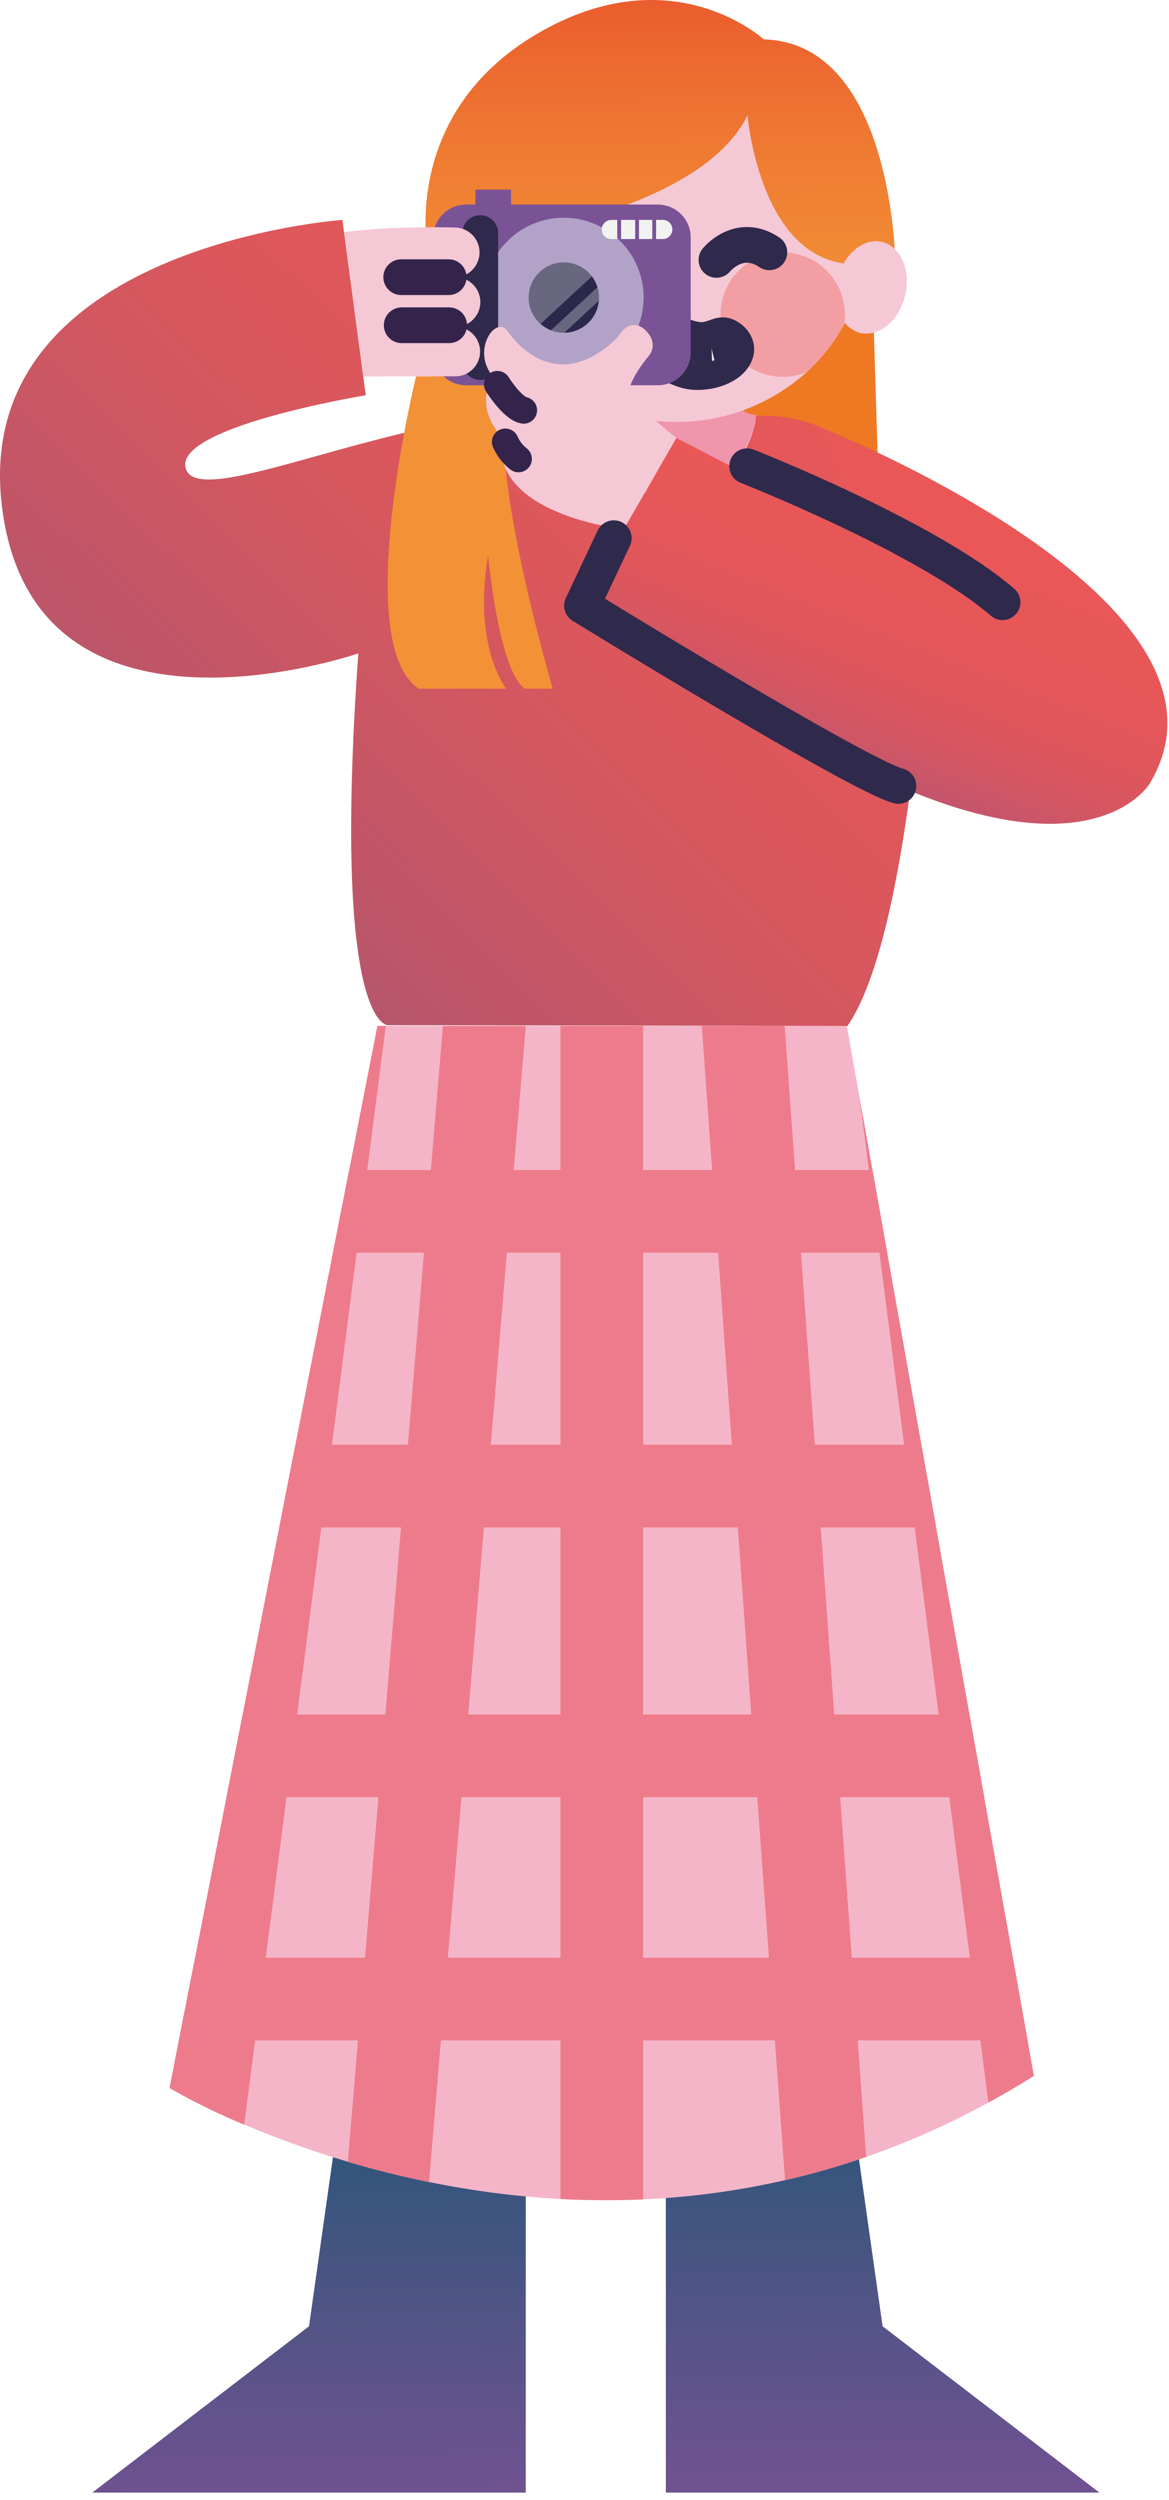 <svg width="131" height="280" viewBox="0 0 131 280" fill="none" xmlns="http://www.w3.org/2000/svg">
<path d="M58.919 240.133V279.197H10.339L34.629 260.566L37.308 241.628L58.919 240.133Z" fill="url(#paint0_linear)"/>
<path d="M74.614 240.133V279.197H123.198L98.905 260.566L96.225 241.628L74.614 240.133Z" fill="url(#paint1_linear)"/>
<path d="M97.931 37.245L98.34 50.687L81.946 47.897V43.966L94.685 33.814L97.931 37.245Z" fill="#EE7922"/>
<path d="M115.857 232.519C114.157 233.587 112.457 234.585 110.759 235.514C106.37 237.92 101.788 239.954 97.06 241.597C94.079 242.63 91.045 243.499 87.97 244.202C82.744 245.398 77.42 246.117 72.064 246.351C68.897 246.495 65.8 246.467 62.805 246.311C57.861 246.039 52.944 245.404 48.093 244.411C44.843 243.748 41.798 242.975 38.99 242.14C35.042 240.974 31.164 239.584 27.374 237.976C24.503 236.786 21.709 235.418 19.009 233.879L20.049 228.542L21.863 219.292L25.38 201.308L27.193 192.05L31.29 171.095L33.104 161.836L37.308 140.32L39.134 131.058L42.295 114.91H94.896L96.36 123.116L97.772 131.058L99.423 140.314L103.256 161.83L104.907 171.089L108.642 192.043L110.293 201.302L113.5 219.292L115.151 228.548L115.857 232.519Z" fill="#F5B5C8"/>
<path d="M72.064 114.91V246.351C68.897 246.495 65.8 246.467 62.805 246.311V114.91H72.064Z" fill="#EE7B8B"/>
<path d="M58.92 114.91L57.569 131.058L56.799 140.314L55.001 161.83L54.224 171.089L52.472 192.043L51.717 201.302L50.183 219.292L49.409 228.548L48.08 244.417C44.83 243.754 41.786 242.981 38.978 242.146L40.117 228.548L40.905 219.292L42.409 201.308L43.182 192.05L44.935 171.095L45.708 161.836L47.507 140.32L48.283 131.064L49.633 114.916L58.92 114.91Z" fill="#EE7B8B"/>
<path d="M43.234 114.91L41.154 131.058L39.96 140.314L37.198 161.83L36.007 171.089L33.303 192.043L32.11 201.302L29.78 219.292L28.59 228.548L27.362 237.982C24.491 236.792 21.697 235.424 18.996 233.885L20.037 228.548L21.863 219.292L25.38 201.308L27.193 192.05L31.29 171.095L33.104 161.836L37.308 140.32L39.134 131.058L42.295 114.91H43.234Z" fill="#EE7B8B"/>
<path d="M97.06 241.597C94.08 242.63 91.045 243.499 87.97 244.202L86.838 228.551L86.169 219.292L84.861 201.302L84.189 192.043L82.682 171.089L82.01 161.83L80.476 140.314L79.804 131.058L78.641 114.91H87.93L89.093 131.058L89.759 140.314L91.306 161.83L91.972 171.089L93.485 192.043L94.151 201.302L95.452 219.286L96.118 228.542L97.06 241.597Z" fill="#EE7B8B"/>
<path d="M115.857 232.519C114.157 233.587 112.458 234.585 110.759 235.514L109.866 228.542L108.682 219.292L106.377 201.308L105.189 192.05L102.504 171.095L101.316 161.836L98.554 140.32L97.367 131.064L96.354 123.122L97.766 131.064L99.417 140.32L103.25 161.836L104.901 171.095L108.636 192.05L110.287 201.308L113.5 219.292L115.151 228.548L115.857 232.519Z" fill="#EE7B8B"/>
<path d="M99.423 140.314H37.309L39.123 131.058H97.772L99.423 140.314Z" fill="#EE7B8B"/>
<path d="M104.907 171.089H31.291L33.104 161.83H103.256L104.907 171.089Z" fill="#EE7B8B"/>
<path d="M110.293 201.302H25.38L27.194 192.044H108.642L110.293 201.302Z" fill="#EE7B8B"/>
<path d="M115.151 228.542H20.049L21.863 219.286H113.5L115.151 228.542Z" fill="#EE7B8B"/>
<path d="M38.37 24.632L40.988 44.273C40.988 44.273 18.797 47.916 20.896 52.676C22.995 57.435 48.547 44.083 65.598 46.593C82.648 49.103 65.598 46.025 65.598 46.025L85.103 46.593C85.103 46.593 102.249 44.835 103.79 69.671C103.79 69.671 101.976 104.795 94.97 114.913L43.449 114.833C43.449 114.833 37.173 115.057 40.153 73.185C40.153 73.185 3.707 85.792 0.209 56.665C-3.29 27.538 38.37 24.632 38.37 24.632Z" fill="url(#paint2_linear)"/>
<path d="M84.726 46.75C83.999 51.779 79.905 55.634 74.973 55.634C70.041 55.634 65.951 51.779 65.22 46.75C68.289 45.636 66.755 41.901 66.755 41.901C66.755 41.901 83.732 37.604 82.636 42.514C82.004 45.353 83.029 46.314 83.999 46.624C84.176 46.677 84.358 46.714 84.542 46.734C84.603 46.743 84.665 46.746 84.726 46.75Z" fill="url(#paint3_linear)"/>
<path d="M84.726 46.473C83.999 51.503 79.905 55.358 74.973 55.358C70.041 55.358 65.951 51.503 65.22 46.473C68.289 45.356 66.755 41.621 66.755 41.621C66.755 41.621 83.732 37.325 82.636 42.235C82.004 45.074 83.029 46.035 83.999 46.344C84.176 46.398 84.358 46.435 84.542 46.455L84.726 46.473Z" fill="url(#paint4_linear)"/>
<path d="M55.54 38.098C57.595 37.529 58.635 34.808 57.863 32.019C57.092 29.231 54.8 27.431 52.745 28C50.69 28.569 49.65 31.29 50.422 34.079C51.193 36.867 53.485 38.666 55.54 38.098Z" fill="#F5C8D5"/>
<path d="M96.999 26.894C97 30.19 96.175 33.433 94.599 36.328C93.509 38.329 92.093 40.135 90.41 41.67C86.513 45.184 81.478 47.17 76.232 47.261C70.986 47.352 65.884 45.541 61.869 42.165C59.151 39.864 57.082 36.892 55.869 33.544C55.105 31.41 54.715 29.16 54.715 26.894C54.715 15.637 64.18 6.516 75.86 6.516C87.54 6.516 96.999 15.637 96.999 26.894Z" fill="#F5C8D5"/>
<path d="M69.6 35.238C69.601 36.154 69.421 37.062 69.071 37.908C68.721 38.755 68.207 39.524 67.56 40.172C66.912 40.821 66.143 41.335 65.297 41.685C64.451 42.036 63.543 42.217 62.627 42.217C62.373 42.218 62.118 42.203 61.866 42.171C59.148 39.87 57.08 36.898 55.867 33.55C56.282 31.902 57.285 30.463 58.687 29.503C60.09 28.543 61.794 28.127 63.481 28.335C65.168 28.544 66.72 29.36 67.847 30.633C68.974 31.905 69.597 33.545 69.6 35.244V35.238Z" fill="#F29EA2"/>
<path d="M94.258 24.11C94.206 24.196 94.16 24.288 94.114 24.377C94.019 24.35 93.93 24.316 93.835 24.279C93.979 24.236 94.117 24.181 94.258 24.11Z" fill="#1B242C"/>
<path d="M83.766 12.906C83.766 12.906 85.214 30.316 96.563 29.57L100.359 29.987C100.359 29.987 100.285 4.822 85.582 4.408C85.582 4.408 75.295 -5.087 60.172 3.794C45.048 12.676 47.896 27.827 47.896 27.827C47.896 27.827 77.677 25.439 83.766 12.906Z" fill="url(#paint5_linear)"/>
<path d="M101.426 33.113C102.107 30.301 100.96 27.61 98.865 27.103C96.769 26.596 94.519 28.464 93.838 31.276C93.157 34.088 94.304 36.779 96.4 37.286C98.495 37.793 100.745 35.925 101.426 33.113Z" fill="#F5C8D5"/>
<path d="M46.626 42.155C46.626 42.155 39.261 72.102 46.933 77.141H56.732C56.732 77.141 52.939 72.412 54.703 62.229C54.703 62.229 55.857 75.042 58.797 77.141H61.949C61.949 77.141 54.798 52.989 56.732 44.482C58.665 35.975 48.526 42.155 48.526 42.155" fill="#F29135"/>
<path d="M94.682 35.238C94.683 35.603 94.654 35.967 94.596 36.328C93.506 38.329 92.09 40.135 90.407 41.671C89.027 42.249 87.498 42.368 86.046 42.01C84.594 41.653 83.295 40.837 82.341 39.685C81.388 38.532 80.831 37.104 80.752 35.61C80.674 34.116 81.078 32.637 81.904 31.39C82.731 30.144 83.937 29.197 85.344 28.688C86.75 28.18 88.283 28.138 89.716 28.568C91.148 28.998 92.405 29.877 93.299 31.076C94.193 32.275 94.678 33.73 94.682 35.226V35.238Z" fill="#F29EA2"/>
<path d="M73.218 38.715C73.353 37.994 74.252 37.098 74.986 37.021C76.339 36.877 76.701 37.282 77.978 37.525C79.736 37.859 80.411 36.674 81.568 37.165C82.489 37.555 83.226 38.513 82.956 39.55C82.492 41.345 79.887 42.34 77.653 42.158C75.836 42.011 72.911 40.376 73.218 38.715Z" fill="#F2F2F1" stroke="#2F294C" stroke-width="3" stroke-miterlimit="10" stroke-linecap="round"/>
<path d="M75.446 36.99L74.504 40.906" stroke="#2F294C" stroke-width="2" stroke-miterlimit="10" stroke-linecap="round"/>
<path d="M77.146 37.319L76.636 41.956" stroke="#2F294C" stroke-width="2" stroke-miterlimit="10" stroke-linecap="round"/>
<path d="M78.693 37.583L78.847 42.146" stroke="#2F294C" stroke-width="2" stroke-miterlimit="10" stroke-linecap="round"/>
<path d="M80.319 37.175L81.338 41.407" stroke="#2F294C" stroke-width="2" stroke-miterlimit="10" stroke-linecap="round"/>
<path d="M80.285 29.113C80.285 29.113 82.814 25.979 86.221 28.262" stroke="#2F294C" stroke-width="4" stroke-miterlimit="10" stroke-linecap="round"/>
<path d="M75.756 49.036L96.931 60.023L92.021 47.897C92.021 47.897 141.123 67.271 128.848 87.75C128.848 87.75 120.562 101.934 85.948 80.078L65.027 68.167L75.75 49.033" fill="url(#paint6_linear)"/>
<path d="M73.718 22.913H52.23C50.196 22.913 48.547 24.562 48.547 26.596V39.47C48.547 41.504 50.196 43.153 52.23 43.153H73.718C75.752 43.153 77.401 41.504 77.401 39.47V26.596C77.401 24.562 75.752 22.913 73.718 22.913Z" fill="#7A5396"/>
<path d="M57.266 21.238H53.276V23.794H57.266V21.238Z" fill="#7A5396"/>
<path d="M69.624 33.332C69.623 34.369 69.371 35.389 68.891 36.308C68.411 37.226 67.717 38.016 66.867 38.608C66.017 39.202 65.037 39.581 64.009 39.714C62.982 39.848 61.937 39.731 60.964 39.375C60.555 39.225 60.163 39.033 59.794 38.801C59.413 38.568 59.058 38.294 58.736 37.985C57.558 36.863 56.849 35.337 56.753 33.713C56.753 33.587 56.753 33.458 56.753 33.332C56.753 31.623 57.432 29.984 58.641 28.775C59.849 27.567 61.489 26.888 63.198 26.888C63.489 26.888 63.781 26.908 64.069 26.949C65.683 27.165 67.154 27.987 68.185 29.248C68.461 29.597 68.702 29.973 68.903 30.371C69.106 30.756 69.268 31.161 69.385 31.58C69.546 32.15 69.627 32.74 69.624 33.332Z" fill="#2C284D"/>
<path opacity="0.31" d="M68.169 29.251L58.736 37.985C57.558 36.863 56.849 35.337 56.753 33.713L64.054 26.961C65.666 27.175 67.137 27.994 68.169 29.251Z" fill="#F2F2F1"/>
<path opacity="0.31" d="M69.381 31.58L60.963 39.375C60.554 39.225 60.163 39.033 59.794 38.801L68.903 30.371C69.105 30.756 69.265 31.161 69.381 31.58Z" fill="#F2F2F1"/>
<path d="M63.183 39.771C66.74 39.771 69.624 36.887 69.624 33.329C69.624 29.772 66.74 26.888 63.183 26.888C59.625 26.888 56.741 29.772 56.741 33.329C56.741 36.887 59.625 39.771 63.183 39.771Z" stroke="#B2A2C8" stroke-width="5" stroke-miterlimit="10"/>
<path d="M68.507 24.632H69.17V26.78H68.507C68.222 26.78 67.949 26.667 67.747 26.466C67.546 26.264 67.433 25.991 67.433 25.706C67.433 25.421 67.546 25.148 67.747 24.947C67.949 24.745 68.222 24.632 68.507 24.632Z" fill="#F2F2F1"/>
<path d="M71.177 24.632H69.6V26.774H71.177V24.632Z" fill="#F2F2F1"/>
<path d="M73.095 24.632H71.606V26.774H73.095V24.632Z" fill="#F2F2F1"/>
<path d="M75.347 25.703C75.346 25.988 75.232 26.26 75.031 26.461C74.83 26.662 74.558 26.776 74.273 26.777H73.522V24.629H74.273C74.558 24.629 74.831 24.742 75.033 24.944C75.234 25.145 75.347 25.418 75.347 25.703Z" fill="#F2F2F1"/>
<path d="M53.819 26.102V40.556" stroke="#2F294C" stroke-width="4" stroke-miterlimit="10" stroke-linecap="round"/>
<path d="M53.003 35.803C52.542 36.266 51.932 36.551 51.281 36.607C51.992 36.674 52.649 37.011 53.118 37.549C53.586 38.087 53.83 38.785 53.798 39.498C53.767 40.211 53.462 40.884 52.948 41.379C52.434 41.873 51.749 42.152 51.036 42.155H43.578L40.712 42.177L38.564 26.001L38.355 26.028C44.17 25.246 51.048 25.488 51.048 25.488C51.77 25.512 52.454 25.816 52.956 26.335C53.458 26.854 53.739 27.548 53.739 28.27C53.739 28.992 53.458 29.686 52.956 30.206C52.454 30.725 51.77 31.028 51.048 31.052C51.786 31.055 52.493 31.349 53.015 31.871C53.536 32.393 53.83 33.101 53.831 33.839C53.83 34.205 53.757 34.567 53.614 34.904C53.472 35.241 53.264 35.547 53.003 35.803Z" fill="#F5C8D5"/>
<path d="M75.811 49.036L69.845 59.378C69.614 59.295 69.377 59.227 69.136 59.176C66.024 58.694 55.547 56.542 56.173 49.432C56.196 49.09 56.086 48.752 55.866 48.49C55.151 47.612 53.718 45.421 54.93 42.849C55.022 42.654 55.062 42.439 55.047 42.225C55.033 42.01 54.964 41.802 54.847 41.621C54.495 41.059 54.292 40.416 54.257 39.753C54.221 39.09 54.355 38.429 54.645 37.831C55.099 36.834 56.179 36.088 56.895 37.101C56.895 37.101 61.777 44.838 69.032 37.973C69.253 37.722 69.458 37.457 69.646 37.181C70.26 36.383 71.404 35.978 72.435 37.092C73.97 38.734 72.543 40.056 72.543 40.056C72.543 40.056 69.609 43.616 70.738 44.687C70.744 44.7 74.55 48.143 75.811 49.036Z" fill="#F5C8D5"/>
<path d="M68.783 60.28L65.22 67.836C65.22 67.836 96.17 86.863 100.681 88.035" stroke="#2F294C" stroke-width="4" stroke-linecap="round" stroke-linejoin="round"/>
<path d="M83.726 52.221C83.726 52.221 103.861 60.13 112.349 67.459" stroke="#2F294C" stroke-width="4" stroke-linecap="round" stroke-linejoin="round"/>
<path d="M50.281 31.046H44.959" stroke="#34244C" stroke-width="4" stroke-miterlimit="10" stroke-linecap="round"/>
<path d="M50.336 36.432H45.014" stroke="#34244C" stroke-width="4" stroke-miterlimit="10" stroke-linecap="round"/>
<path d="M55.731 43.048C55.731 43.048 57.416 45.728 58.686 45.958" stroke="#34244C" stroke-width="3" stroke-miterlimit="10" stroke-linecap="round"/>
<path d="M56.627 49.499C56.954 50.246 57.461 50.9 58.103 51.402" stroke="#34244C" stroke-width="3" stroke-miterlimit="10" stroke-linecap="round"/>
<defs>
<linearGradient id="paint0_linear" x1="34.936" y1="286.667" x2="34.384" y2="238.089" gradientUnits="userSpaceOnUse">
<stop stop-color="#795195"/>
<stop offset="0.38" stop-color="#5F538B"/>
<stop offset="1" stop-color="#2D5679"/>
</linearGradient>
<linearGradient id="paint1_linear" x1="98.948" y1="284.89" x2="98.598" y2="236.309" gradientUnits="userSpaceOnUse">
<stop stop-color="#795195"/>
<stop offset="0.53" stop-color="#535487"/>
<stop offset="1" stop-color="#2D5679"/>
</linearGradient>
<linearGradient id="paint2_linear" x1="89.372" y1="36.981" x2="-17.72" y2="145.43" gradientUnits="userSpaceOnUse">
<stop stop-color="#E75757"/>
<stop offset="0.16" stop-color="#E25759"/>
<stop offset="0.34" stop-color="#D4575F"/>
<stop offset="0.53" stop-color="#BD5669"/>
<stop offset="0.74" stop-color="#9D5577"/>
<stop offset="0.94" stop-color="#745489"/>
<stop offset="1" stop-color="#67548E"/>
</linearGradient>
<linearGradient id="paint3_linear" x1="74.353" y1="60.581" x2="75.317" y2="39.099" gradientUnits="userSpaceOnUse">
<stop stop-color="#F5C8D5"/>
<stop offset="0.43" stop-color="#F3B5C6"/>
<stop offset="1" stop-color="#EF95AC"/>
</linearGradient>
<linearGradient id="paint4_linear" x1="10593.7" y1="3412.63" x2="10632.3" y2="2328.48" gradientUnits="userSpaceOnUse">
<stop stop-color="#F5C8D5"/>
<stop offset="0.43" stop-color="#F3B5C6"/>
<stop offset="1" stop-color="#EF95AC"/>
</linearGradient>
<linearGradient id="paint5_linear" x1="74.059" y1="39.532" x2="73.893" y2="-7.782" gradientUnits="userSpaceOnUse">
<stop stop-color="#F29135"/>
<stop offset="0.21" stop-color="#F18B34"/>
<stop offset="0.49" stop-color="#EF7A32"/>
<stop offset="0.81" stop-color="#EB5F2E"/>
<stop offset="1" stop-color="#E84B2B"/>
</linearGradient>
<linearGradient id="paint6_linear" x1="108.977" y1="48.017" x2="89.207" y2="97.656" gradientUnits="userSpaceOnUse">
<stop stop-color="#EA5757"/>
<stop offset="0.36" stop-color="#E85758"/>
<stop offset="0.53" stop-color="#E0565C"/>
<stop offset="0.66" stop-color="#D35663"/>
<stop offset="0.77" stop-color="#C1556E"/>
<stop offset="0.87" stop-color="#A9547B"/>
<stop offset="0.95" stop-color="#8C528B"/>
<stop offset="1" stop-color="#795195"/>
</linearGradient>
</defs>
</svg>
